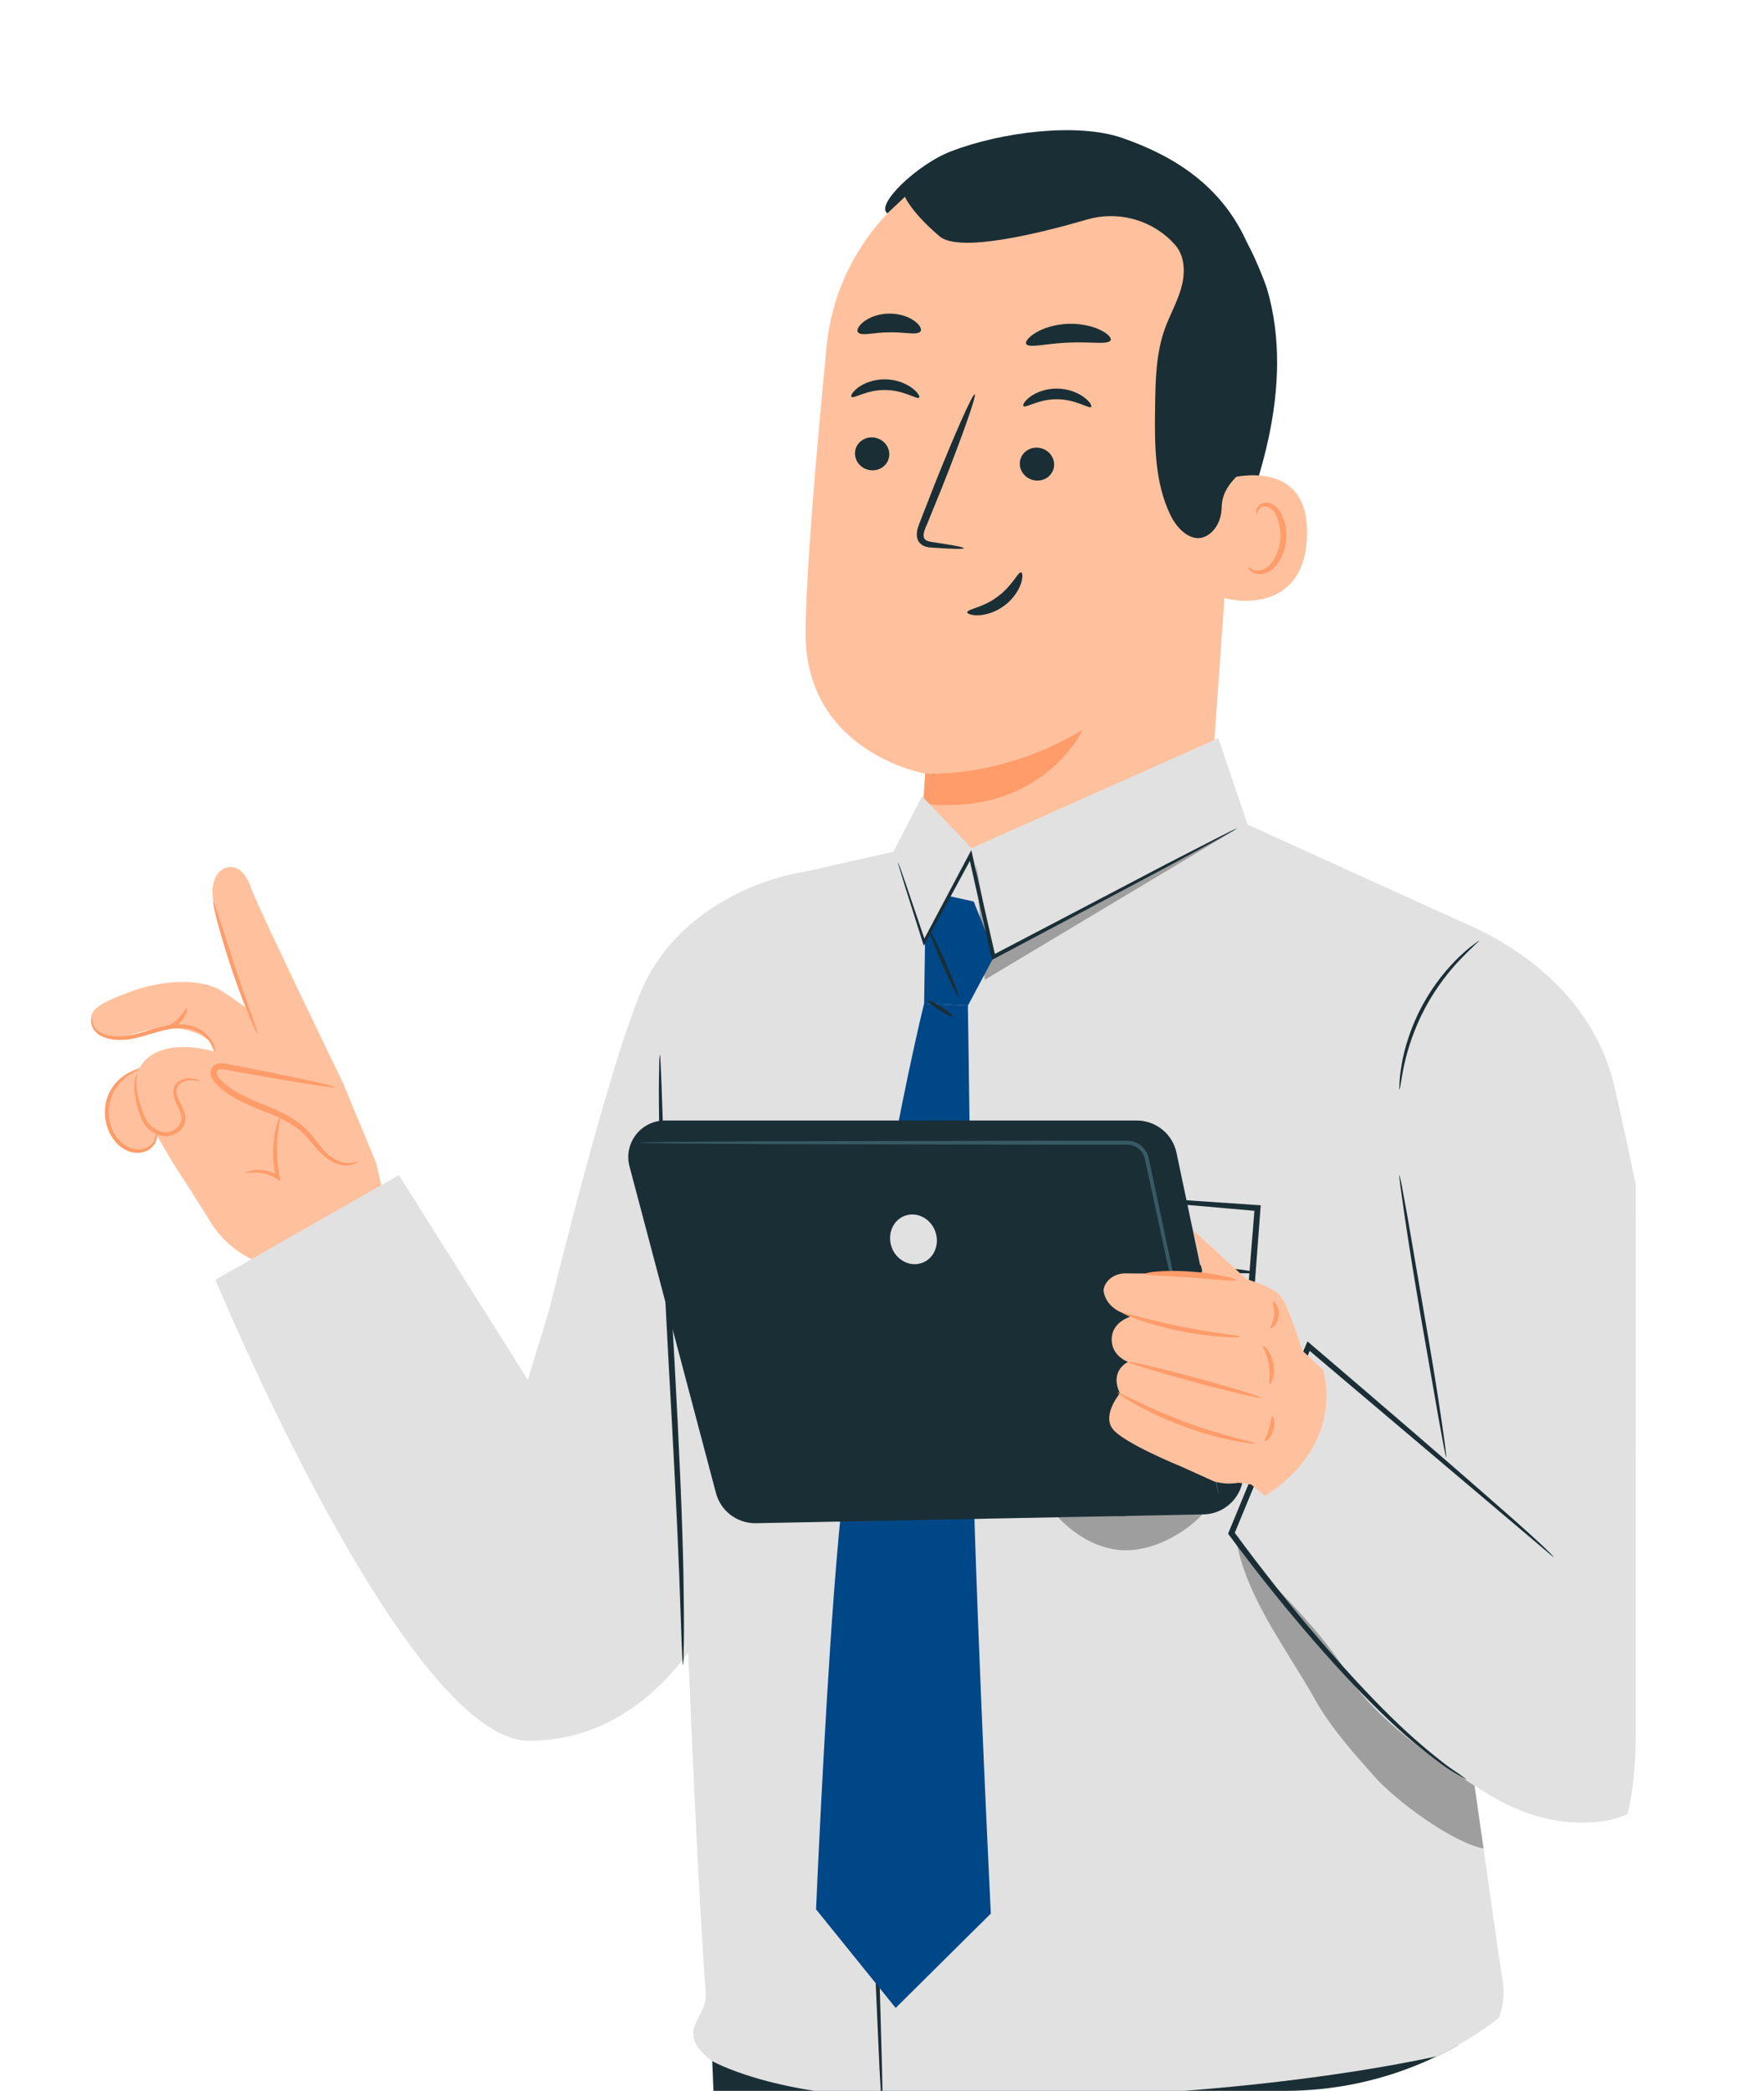 <?xml version="1.0" encoding="UTF-8"?>
<svg id="Camada_1" data-name="Camada 1" xmlns="http://www.w3.org/2000/svg" xmlns:xlink="http://www.w3.org/1999/xlink" viewBox="0 0 160 189.62">
  <defs>
    <style>
      .cls-1 {
        fill: #ff9c6a;
      }

      .cls-2 {
        stroke: url(#Gradiente_sem_nome_7-2);
      }

      .cls-2, .cls-3, .cls-4, .cls-5, .cls-6, .cls-7, .cls-8, .cls-9, .cls-10, .cls-11, .cls-12, .cls-13 {
        fill: none;
      }

      .cls-2, .cls-3, .cls-4, .cls-5, .cls-7, .cls-8, .cls-9, .cls-10, .cls-11, .cls-12, .cls-13 {
        stroke-miterlimit: 10;
        stroke-width: 9px;
      }

      .cls-3 {
        stroke: url(#Gradiente_sem_nome_7-3);
      }

      .cls-4 {
        stroke: url(#Gradiente_sem_nome_7-10);
      }

      .cls-5 {
        stroke: url(#Gradiente_sem_nome_7-7);
      }

      .cls-14 {
        opacity: .3;
      }

      .cls-15 {
        fill: #375a64;
      }

      .cls-7 {
        stroke: url(#Gradiente_sem_nome_7-8);
      }

      .cls-16 {
        fill: #1a2e35;
      }

      .cls-17 {
        fill: #ffc19d;
      }

      .cls-18 {
        fill: #004788;
      }

      .cls-8 {
        stroke: url(#Gradiente_sem_nome_7-9);
      }

      .cls-9 {
        stroke: url(#Gradiente_sem_nome_7-6);
      }

      .cls-10 {
        stroke: url(#Gradiente_sem_nome_7-4);
      }

      .cls-11 {
        stroke: url(#Gradiente_sem_nome_7);
      }

      .cls-19 {
        clip-path: url(#clippath-2);
      }

      .cls-12 {
        stroke: url(#Gradiente_sem_nome_7-11);
      }

      .cls-13 {
        stroke: url(#Gradiente_sem_nome_7-5);
      }

      .cls-20 {
        clip-path: url(#clippath);
      }

      .cls-21 {
        fill: #e1e1e1;
      }
    </style>
    <clipPath id="clippath">
      <circle class="cls-6" cx="63.71" cy="-168.07" r="99.04"/>
    </clipPath>
    <linearGradient id="Gradiente_sem_nome_7" data-name="Gradiente sem nome 7" x1="-63.25" y1="-26.57" x2="164.8" y2="-26.57" gradientUnits="userSpaceOnUse">
      <stop offset="0" stop-color="#92acce"/>
      <stop offset="1" stop-color="#fc9e49"/>
    </linearGradient>
    <linearGradient id="Gradiente_sem_nome_7-2" data-name="Gradiente sem nome 7" x1="-73.47" y1="119.14" x2="154.58" y2="119.14" xlink:href="#Gradiente_sem_nome_7"/>
    <linearGradient id="Gradiente_sem_nome_7-3" data-name="Gradiente sem nome 7" x1="-61.5" y1="-51.52" x2="166.55" y2="-51.52" xlink:href="#Gradiente_sem_nome_7"/>
    <linearGradient id="Gradiente_sem_nome_7-4" data-name="Gradiente sem nome 7" x1="-71.79" y1="95.19" x2="156.26" y2="95.19" xlink:href="#Gradiente_sem_nome_7"/>
    <linearGradient id="Gradiente_sem_nome_7-5" data-name="Gradiente sem nome 7" x1="-59.82" y1="-75.47" x2="168.23" y2="-75.47" xlink:href="#Gradiente_sem_nome_7"/>
    <linearGradient id="Gradiente_sem_nome_7-6" data-name="Gradiente sem nome 7" x1="-70.04" y1="70.24" x2="158.01" y2="70.24" xlink:href="#Gradiente_sem_nome_7"/>
    <linearGradient id="Gradiente_sem_nome_7-7" data-name="Gradiente sem nome 7" x1="-58.14" y1="-99.42" x2="169.91" y2="-99.42" xlink:href="#Gradiente_sem_nome_7"/>
    <linearGradient id="Gradiente_sem_nome_7-8" data-name="Gradiente sem nome 7" x1="-68.36" y1="46.29" x2="159.69" y2="46.29" xlink:href="#Gradiente_sem_nome_7"/>
    <linearGradient id="Gradiente_sem_nome_7-9" data-name="Gradiente sem nome 7" x1="-66.68" y1="22.33" x2="161.37" y2="22.33" xlink:href="#Gradiente_sem_nome_7"/>
    <linearGradient id="Gradiente_sem_nome_7-10" data-name="Gradiente sem nome 7" x1="-75.23" y1="143.59" x2="152.91" y2="143.59" xlink:href="#Gradiente_sem_nome_7"/>
    <linearGradient id="Gradiente_sem_nome_7-11" data-name="Gradiente sem nome 7" x1="-64.93" y1="-2.62" x2="163.12" y2="-2.62" xlink:href="#Gradiente_sem_nome_7"/>
    <clipPath id="clippath-2">
      <path class="cls-6" d="M116.52,189.62H-63.64V0h212v157.77c0,17.59-14.25,31.85-31.84,31.85Z"/>
    </clipPath>
  </defs>
  <g class="cls-20">
    <g id="Grupo_de_máscara_8" data-name="Grupo de máscara 8">
      <g id="Grupo_260" data-name="Grupo 260">
        <line id="Linha_157" data-name="Linha 157" class="cls-11" x1="-60.3" y1="69.94" x2="161.85" y2="-123.08"/>
        <line id="Linha_158" data-name="Linha 158" class="cls-2" x1="-70.52" y1="215.65" x2="151.63" y2="22.63"/>
        <line id="Linha_162" data-name="Linha 162" class="cls-3" x1="-58.55" y1="44.99" x2="163.6" y2="-148.03"/>
        <line id="Linha_163" data-name="Linha 163" class="cls-10" x1="-68.84" y1="191.7" x2="153.31" y2="-1.32"/>
        <line id="Linha_167" data-name="Linha 167" class="cls-13" x1="-56.87" y1="21.04" x2="165.28" y2="-171.98"/>
        <line id="Linha_168" data-name="Linha 168" class="cls-9" x1="-67.09" y1="166.75" x2="155.06" y2="-26.27"/>
        <line id="Linha_172" data-name="Linha 172" class="cls-5" x1="-55.19" y1="-2.91" x2="166.96" y2="-195.93"/>
        <line id="Linha_173" data-name="Linha 173" class="cls-7" x1="-65.41" y1="142.8" x2="156.74" y2="-50.23"/>
        <line id="Linha_178" data-name="Linha 178" class="cls-8" x1="-63.73" y1="118.85" x2="158.42" y2="-74.18"/>
        <line id="Linha_179" data-name="Linha 179" class="cls-4" x1="-72.27" y1="240.6" x2="149.95" y2="46.58"/>
        <line id="Linha_183" data-name="Linha 183" class="cls-12" x1="-61.98" y1="93.9" x2="160.17" y2="-99.13"/>
      </g>
    </g>
  </g>
  <g class="cls-19">
    <g>
      <polygon class="cls-16" points="65.74 214.31 64.53 185.19 134.36 185.47 142.66 214.31 65.74 214.31"/>
      <g>
        <g>
          <path class="cls-16" d="M110.74,52.57c1.7-4.21,3.38-8.44,4.33-12.88.95-4.43,1.14-9.11-.14-13.47-.19-.66-1.93-5.12-2.62-5.1-.49.01.48,4.13.21,4.53-2.64,3.88-3.62,8.7-3.57,13.39.05,4.69.73,8.95,1.78,13.52"/>
          <path class="cls-17" d="M83.61,75.88c.19-3.2.33-5.72.31-5.72,0,0-10.89-1.87-10.85-12.79.02-5.27.95-16.12,1.9-25.93,1.02-10.55,9.98-18.55,20.57-18.38l1.05.02c11.34.85,16.96,10.95,15.8,22.27l-2.8,39.71-8.34,8.64c-6.65,6.89-18.27,1.74-17.64-7.82h0Z"/>
          <path class="cls-1" d="M83.92,70.15s6.87.52,14.28-3.97c0,0-3.59,7.88-14.47,6.72l.19-2.75Z"/>
          <path class="cls-16" d="M77.55,41.05c-.04.82.62,1.54,1.48,1.6.86.06,1.59-.56,1.63-1.38.04-.82-.62-1.54-1.48-1.6-.86-.06-1.59.56-1.63,1.38Z"/>
          <path class="cls-16" d="M77.23,35.99c.19.21,1.38-.65,3.06-.62,1.68,0,2.89.89,3.08.69.09-.09-.1-.46-.63-.86-.52-.4-1.41-.79-2.46-.8-1.04-.01-1.93.36-2.44.74-.52.39-.7.75-.61.84Z"/>
          <path class="cls-16" d="M92.5,41.98c-.04.82.62,1.54,1.48,1.6.86.06,1.59-.56,1.63-1.38.04-.82-.62-1.54-1.48-1.6-.86-.06-1.59.56-1.63,1.38Z"/>
          <path class="cls-16" d="M92.83,36.83c.19.21,1.39-.65,3.06-.62,1.68,0,2.89.89,3.08.69.09-.09-.1-.46-.63-.86-.52-.4-1.41-.79-2.46-.8-1.04-.01-1.93.36-2.44.74-.52.39-.7.75-.61.84Z"/>
          <path class="cls-16" d="M87.42,49.72c0-.1-1.03-.29-2.72-.54-.43-.05-.83-.14-.9-.44-.1-.31.09-.77.31-1.26.42-1.03.86-2.11,1.32-3.24,1.83-4.61,3.17-8.41,2.98-8.48-.19-.07-1.82,3.61-3.66,8.22-.44,1.14-.86,2.22-1.27,3.26-.17.48-.46,1.03-.25,1.68.11.32.42.56.69.64.27.09.51.1.73.11,1.7.12,2.75.14,2.76.05Z"/>
          <path class="cls-16" d="M93.07,31.18c.23.43,1.86-.04,3.84-.11,1.98-.1,3.64.22,3.83-.22.09-.21-.25-.59-.95-.93-.7-.34-1.76-.6-2.95-.55-1.19.05-2.23.4-2.89.8-.67.4-.97.81-.87,1.01Z"/>
          <path class="cls-16" d="M77.82,30.13c.29.39,1.45,0,2.84.01,1.39-.04,2.56.3,2.84-.1.12-.19-.06-.58-.57-.94-.5-.37-1.34-.67-2.3-.66-.95.01-1.79.35-2.28.73-.5.38-.66.77-.54.96Z"/>
          <path class="cls-17" d="M111.37,43.41c.19-.08,7.53-2.1,7.18,5.36-.36,7.46-7.77,5.56-7.77,5.34,0-.21.6-10.7.6-10.7Z"/>
          <path class="cls-1" d="M113.19,51.4s.13.1.34.21c.21.11.57.19.97.07.8-.25,1.53-1.47,1.63-2.81.05-.68-.06-1.33-.27-1.88-.2-.56-.54-.95-.93-1.04-.39-.11-.68.11-.78.32-.11.2-.07.35-.11.37-.02.02-.15-.13-.08-.44.04-.15.13-.32.32-.45.19-.14.45-.2.73-.16.57.07,1.07.62,1.3,1.22.27.6.41,1.34.35,2.1-.12,1.5-.96,2.87-2.05,3.13-.53.11-.96-.07-1.18-.25-.22-.2-.25-.36-.23-.38Z"/>
          <path class="cls-16" d="M80.5,19.35c-1.17-.73,2.67-4.43,5.72-5.61,4.6-1.78,11.51-2.64,15.57-1.23,4.89,1.69,8.88,4.4,11.12,9.07,2.24,4.67,2.88,10,2.44,15.16-.13,1.57-.39,3.21-1.31,4.49-1.14,1.59-3.19,2.51-3.23,4.79-.02.83-.3,1.66-.9,2.23-1.45,1.37-3.04-.08-3.73-1.5-1.47-3.01-1.46-6.51-1.41-9.86.03-2.38.08-4.82.88-7.06.44-1.22,1.09-2.36,1.46-3.61.37-1.24.41-2.68-.32-3.75-.12-.17-.32-.4-.57-.65-2.01-1.97-4.93-2.69-7.63-1.91-4.28,1.25-11.58,3.05-13.37,1.52-2.58-2.2-3.14-3.58-3.14-3.58l-1.57,1.48Z"/>
        </g>
        <path class="cls-16" d="M87.72,55.52c0,.13.37.3,1.02.28.64-.02,1.54-.27,2.34-.86.8-.59,1.3-1.37,1.51-1.98.21-.61.16-1.02.03-1.05-.28-.07-.81,1.25-2.15,2.21-1.31,1-2.73,1.11-2.74,1.41Z"/>
      </g>
      <g>
        <g>
          <path class="cls-17" d="M19.05,110.76c-1.53-2.51-3.34-5.25-3.34-5.25l-1.48-2.52c-.13.15-.24.31-.34.48-.19.32-.39.65-.71.84-.61.35-1.4,0-1.92-.47-1.1-.99-1.61-2.58-1.29-4.02.31-1.38,1.38-2.54,2.71-3,.18-.33.42-.64.77-.92,2.13-1.73,5.94-.55,5.94-.55l-.4-.95s-2.27-2.25-7.29-.49c-.75.26-1.58.27-2.32-.03-.45-.19-.86-.49-1.02-.98-.4-1.23.37-1.82,3.49-2.97,3.12-1.14,6.5-1.21,8.37.01,1.87,1.22,2.52,1.82,2.52,1.82,0,0-3.06-8.81-3.24-9.37-.5-1.63-.18-3.22.88-3.65.68-.28,1.74-.12,2.38,1.76.55,1.63,8.32,17.65,8.32,17.65l3.02,7.28,1.52,6.41-10.91,3.08-.79-.27c-2.04-.69-3.77-2.07-4.88-3.9Z"/>
          <g>
            <path class="cls-17" d="M32.46,105.31c-.84.56-2.02.19-2.8-.46-.78-.65-1.31-1.55-2.04-2.26-2.18-2.12-5.77-2.29-7.85-4.5-.29-.31-.55-.78-.31-1.13.22-.32.7-.28,1.09-.21,3.29.62,6.59,1.24,9.88,1.86"/>
            <path class="cls-1" d="M30.44,98.61s-.37-.15-1.05-.31c-.68-.16-1.67-.38-2.9-.64-1.28-.26-2.73-.55-4.31-.87-.41-.08-.82-.16-1.25-.24-.4-.05-.91-.29-1.5.06-.29.19-.39.61-.31.89.07.29.23.52.4.72.35.36.71.69,1.13.97,1.66,1.12,3.46,1.56,4.91,2.3.73.36,1.38.77,1.89,1.25.52.48.92,1.04,1.35,1.51.82.99,1.9,1.48,2.63,1.44.76-.02,1.06-.38,1.03-.38-.02-.05-.36.21-1.03.16-.67-.04-1.58-.5-2.33-1.48-.4-.47-.78-1.04-1.33-1.59-.54-.54-1.23-1-1.98-1.38-1.49-.79-3.29-1.26-4.82-2.3-.38-.25-.72-.56-1.02-.87-.28-.31-.38-.68-.19-.79.2-.15.65-.06,1.07.02.43.08.84.15,1.25.23,1.59.28,3.05.53,4.33.75,1.23.21,2.24.36,2.93.46.69.1,1.08.13,1.09.09Z"/>
          </g>
          <path class="cls-1" d="M19.53,95.36c-.06.04-.21-.78-1.16-1.51-.46-.35-1.14-.6-1.91-.61-.78-.02-1.63.18-2.5.44-.88.27-1.74.54-2.57.61-.82.07-1.59-.03-2.17-.31-.6-.28-.88-.8-.94-1.14-.06-.35-.01-.54,0-.54.04,0,.04.19.14.5.1.31.37.72.91.94.53.23,1.25.29,2.02.21.78-.08,1.61-.35,2.5-.62.89-.27,1.78-.47,2.62-.43.84.02,1.58.33,2.07.74.49.41.75.87.88,1.19.13.33.14.52.12.52Z"/>
          <path class="cls-1" d="M19.34,81.76c.05-.01.27.66.62,1.75.4,1.21.87,2.65,1.39,4.24.54,1.58,1.04,3.02,1.45,4.22.38,1.08.61,1.75.56,1.77-.05.02-.36-.62-.8-1.68-.44-1.06-1-2.54-1.56-4.2-.55-1.66-1-3.18-1.29-4.28-.29-1.11-.42-1.81-.37-1.82Z"/>
          <path class="cls-1" d="M18.21,98.01s-.21,0-.58-.03c-.35-.02-.94-.05-1.38.38-.21.21-.29.53-.21.88.07.35.27.71.47,1.11.19.39.4.9.26,1.45-.15.53-.58.95-1.11,1.14-.54.19-1.13.09-1.59-.14-.46-.24-.83-.58-1.07-1.01-.42-.82-.61-1.6-.73-2.27-.11-.67-.12-1.23-.04-1.6.07-.38.2-.56.21-.55.03.01-.04.21-.07.57-.03.36.02.89.16,1.53.15.63.37,1.41.77,2.16.39.68,1.36,1.27,2.23.97.43-.15.77-.5.89-.89.11-.4-.03-.82-.22-1.21-.18-.39-.39-.78-.46-1.2-.09-.41.04-.88.33-1.12.58-.5,1.23-.4,1.58-.34.37.08.57.15.56.17Z"/>
          <path class="cls-1" d="M14.13,102.5s.13.16.12.51c0,.34-.18.88-.72,1.24-.53.36-1.38.43-2.14.04-.75-.38-1.35-1.15-1.65-2.04-.3-.9-.29-1.83-.04-2.61.24-.78.7-1.38,1.15-1.78.45-.41.9-.63,1.21-.75.32-.12.5-.13.51-.11.03.07-.72.24-1.54,1.05-.4.4-.8.97-1,1.69-.21.71-.21,1.57.07,2.39.28.81.81,1.51,1.46,1.85.64.35,1.38.31,1.84.04.47-.28.67-.74.71-1.04.05-.31,0-.49.02-.5Z"/>
          <path class="cls-1" d="M22.22,106.39s.28-.2.85-.27c.55-.07,1.4,0,2.22.51l-.27.18c-.09-.38-.16-.8-.2-1.24-.26-2.44.49-4.33.57-4.29.11.02-.46,1.9-.2,4.25.04.42.11.83.18,1.2l.08.41-.35-.23c-.72-.47-1.49-.58-2.01-.58-.53,0-.85.09-.86.05Z"/>
          <path class="cls-1" d="M16.96,91.42c.1.01-.03.76-.69,1.35-.66.59-1.42.64-1.42.54-.02-.1.6-.3,1.17-.82.58-.51.84-1.11.94-1.07Z"/>
        </g>
        <path class="cls-21" d="M80.83,78.15s-5.55.67-6.16.71c-4.69.29-12.33,3.05-15.92,9.76-2.62,4.89-7.61,24.8-8.94,30.18l-1.93,6.34-11.7-18.57-16.64,9.49s17.28,41.82,28.47,41.81c11.2,0,16.37-11.17,16.37-11.17l-.17-25.15,16.62-43.4Z"/>
        <path class="cls-16" d="M59.85,95.63s-.03.19-.05.56c0,.43-.02.96-.03,1.62-.02,1.4,0,3.43.04,5.94.09,5.02.4,11.94.82,19.58.43,7.64.79,14.55.98,19.56.09,2.45.16,4.45.21,5.93.03.65.05,1.18.07,1.61.02.37.04.56.06.56.02,0,.03-.19.05-.56,0-.43.02-.96.03-1.61.02-1.4,0-3.43-.04-5.94-.09-5.02-.4-11.94-.82-19.58-.43-7.64-.79-14.55-.98-19.56-.09-2.45-.16-4.45-.21-5.93-.03-.65-.05-1.18-.07-1.61-.02-.37-.04-.56-.06-.56Z"/>
      </g>
      <g>
        <path class="cls-21" d="M146.5,98.8c-2.84-12.71-16.89-16.24-16.89-16.24l-4.77,45.87,2.96,7.44,25.13-5.43s-2.87-15.71-6.43-31.65Z"/>
        <path class="cls-21" d="M123.41,124.7l9.39,9.05-3.03-17.31,19.06-6.03s5.06,23.76,5.94,29.38c1.58,10.08-.36,24.41-9.75,25.42-10.16,1.09-17.84-8.93-22.72-15.51-3.75-5.06-9.81-13.9-9.81-13.9l10.93-11.1"/>
        <path class="cls-21" d="M132.8,155.36l-.74-21.55,1.12-49.93-20.02-9.1-2.65-7.83-22.39,9.97-4.49-4.71-2.59,5.03-7.97,1.8-6.51,18.42-5.52,14.5s1.59,50.3,2.97,68.75c.18,2.42-2.97,3.47.52,6.17,0,0,5.24,3.08,16.6,3.37,32.32.84,52.18-4.32,53.23-4.79h0c1.48-1.45,2.22-3.51,1.97-5.57-.1-.76-.26-1.59-.4-2.63l-3.12-21.92"/>
        <path class="cls-16" d="M80.05,191.77s-.02-.09-.04-.28c-.02-.22-.04-.49-.06-.81-.04-.77-.1-1.81-.18-3.13-.12-2.78-.3-6.7-.51-11.52-.36-9.73-.82-23.19-.67-38.07.09-7.44.34-14.54,1.05-20.96.74-6.42,1.85-12.13,2.84-16.9,1.01-4.77,1.93-8.6,2.58-11.24.32-1.28.58-2.29.76-3.04.09-.31.16-.57.21-.79.05-.18.08-.27.09-.26.01,0,0,.1-.03.28-.04.22-.09.48-.16.8-.16.75-.38,1.78-.65,3.07-.57,2.66-1.43,6.51-2.39,11.28-.94,4.77-2,10.48-2.7,16.87-.68,6.39-.91,13.47-1,20.9-.15,14.86.24,28.31.49,38.05.13,4.83.24,8.75.32,11.53.03,1.32.05,2.37.06,3.14,0,.33,0,.59,0,.82,0,.18,0,.28-.02.28Z"/>
        <path class="cls-16" d="M94.78,108.06s.44,0,1.33.04c.96.06,2.25.13,3.87.23,3.45.24,8.28.57,14.1.96l.27.02-.02.27c-.49,6.46-1.07,14.19-1.7,22.54v.15s-.13.09-.13.09c-.66.48-1.37.96-2.11,1.44-1.3.84-2.61,1.62-3.96,2.3-1.36.65-2.75,1.29-4.3,1.38-1.53.09-2.99-.36-4.26-.99-1.27-.65-2.41-1.45-3.45-2.3-.52-.43-1.02-.86-1.49-1.31-.22-.2-.52-.5-.67-.81-.18-.31-.28-.63-.38-.95-.32-1.28-.35-2.53-.35-3.72.05-2.39.31-4.59.59-6.58.58-3.99,1.27-7.18,1.77-9.38.25-1.1.46-1.95.62-2.52.15-.57.25-.87.27-.86.02,0-.03.31-.14.89-.13.64-.29,1.49-.5,2.54-.42,2.21-1.04,5.41-1.56,9.39-.25,1.99-.49,4.18-.51,6.52,0,1.17.05,2.39.36,3.56.18.6.4,1.07.89,1.48.47.44.97.86,1.48,1.28,1.02.83,2.13,1.6,3.34,2.21,1.22.59,2.57,1,3.95.91,1.37-.08,2.72-.69,4.05-1.33,1.32-.66,2.62-1.43,3.9-2.26.72-.47,1.43-.95,2.08-1.42l-.13.24c.67-8.35,1.29-16.07,1.81-22.53l.25.29c-5.74-.5-10.51-.92-13.92-1.22-1.63-.16-2.94-.28-3.91-.38-.41-.05-.76-.08-1.04-.11-.24-.03-.37-.05-.37-.06Z"/>
        <path class="cls-16" d="M113.9,115.41c-.01.18-4.59-.03-10.22-.47-5.63-.44-10.18-.94-10.17-1.12.01-.18,4.59.03,10.22.47,5.63.44,10.18.94,10.17,1.12Z"/>
        <g class="cls-14">
          <path d="M92.54,132.01c1.1,1.81,2.13,4.3,3.63,5.8,1.5,1.5,3.46,2.65,5.57,2.77,1.86.11,3.7-.58,5.28-1.57,2.56-1.6,4.13-4.12,5.27-6.91.16-.2-3.66,2.34-5.73,3.45-2.07,1.1-3.53,1.45-5.87,1.26-3.07-.25-5.82-2.78-8.15-4.8"/>
        </g>
        <g class="cls-14">
          <polygon points="88.51 78.36 89.32 88.86 111.6 75.52 90.11 86.86 88.51 78.36"/>
        </g>
        <path class="cls-18" d="M83.82,91s-5.94,23.92-8.16,53.24c-.94,12.44-1.64,28.92-1.64,28.92l7.22,8.94,8.63-8.56s-1.76-35.78-1.72-47.77c.03-9.65-.36-34.57-.36-34.57l-3.97-.2Z"/>
        <path class="cls-16" d="M126.93,106.57s.1.35.23,1c.13.71.29,1.63.5,2.74.41,2.37.95,5.54,1.55,9.04.62,3.53,1.14,6.74,1.48,9.06.17,1.16.31,2.1.39,2.75.08.65.12,1.01.1,1.02-.02,0-.1-.35-.23-1-.13-.71-.3-1.63-.5-2.74-.41-2.37-.97-5.54-1.58-9.04-.61-3.53-1.11-6.74-1.46-9.06-.16-1.12-.29-2.04-.39-2.76-.08-.65-.12-1.01-.1-1.02Z"/>
        <path class="cls-16" d="M134.18,85.32s-.66.59-1.65,1.61c-.99,1.01-2.23,2.55-3.25,4.45-1.02,1.91-1.61,3.78-1.91,5.17-.3,1.38-.37,2.27-.43,2.26-.02,0-.02-.22,0-.62.01-.4.08-.98.2-1.69.24-1.41.81-3.34,1.85-5.28,1.04-1.94,2.34-3.47,3.38-4.46.52-.49.97-.87,1.29-1.1.32-.24.51-.36.52-.34Z"/>
        <polygon class="cls-18" points="88.32 81.76 86.09 81.27 83.91 85.18 83.82 91 87.79 91.2 90.25 86.59 88.32 81.76"/>
        <path class="cls-16" d="M86.44,92.19c-.05.08-.6-.18-1.24-.58-.63-.4-1.1-.79-1.05-.87.05-.08.6.18,1.24.58.63.4,1.1.79,1.05.87Z"/>
        <path class="cls-16" d="M86.96,90.42c-.09.04-.75-1.28-1.48-2.94-.73-1.66-1.25-3.04-1.17-3.08s.75,1.28,1.48,2.94c.73,1.66,1.25,3.04,1.17,3.08Z"/>
        <g class="cls-14">
          <path d="M114.56,142.82s5.48,5.19,7.78,9.2c1.62,2.84,6.22,6.62,11.41,9.94l.81,5.68c-2.87-.57-7.92-4.31-9.87-6.5-1.95-2.19-4-4.48-5.43-7.04-2.62-4.68-6.22-9.19-7.14-14.47l2.44,3.2Z"/>
        </g>
        <path class="cls-16" d="M133.02,161.39s-.16-.14-.48-.37c-.32-.24-.82-.54-1.43-1-1.21-.93-2.92-2.33-4.89-4.26-3.95-3.87-9.06-9.73-14.31-16.87l.03.26c1.02-2.47,2.09-5.05,3.18-7.7,1.32-3.22,2.61-6.35,3.81-9.27l-.41.1c12.49,10.57,20.56,17.39,22.41,18.96.01,0-.1-.17-.37-.43-.27-.26-.66-.65-1.19-1.13-1.05-.97-2.61-2.35-4.58-4.07-3.93-3.44-9.49-8.23-15.93-13.73l-.27-.23-.14.33c-1.21,2.92-2.5,6.04-3.83,9.27-1.09,2.65-2.15,5.23-3.17,7.7l-.06.14.09.12c5.3,7.15,10.47,12.98,14.51,16.8,2.02,1.91,3.78,3.28,5.02,4.17.62.44,1.15.72,1.48.93.34.2.53.3.53.29Z"/>
        <g>
          <path class="cls-16" d="M57.1,105.79l7.84,29.61c.43,1.64,1.93,2.77,3.63,2.74l40.59-.8c2.31-.05,4.01-2.18,3.53-4.44l-5.98-28.36c-.36-1.7-1.86-2.92-3.6-2.92h-42.8c-2.18,0-3.77,2.06-3.21,4.17Z"/>
          <path class="cls-15" d="M110.53,135.51s-.03-.06-.06-.19c-.04-.15-.08-.34-.14-.57-.12-.53-.29-1.27-.51-2.21-.43-1.95-1.04-4.72-1.8-8.14-.75-3.45-1.64-7.54-2.62-12.08-.49-2.27-1-4.66-1.54-7.13-.1-.58-.5-1.08-1.05-1.28-.28-.11-.56-.11-.89-.1-.32,0-.65,0-.98,0-1.31,0-2.63,0-3.98,0-10.73-.02-20.44-.04-27.5-.05-3.5-.02-6.34-.04-8.33-.06-.96-.01-1.72-.03-2.27-.03-.24,0-.44-.01-.59-.02-.13,0-.2-.01-.2-.02s.07-.01.2-.02c.15,0,.35-.01.59-.02.54,0,1.3-.02,2.27-.03,2-.01,4.83-.03,8.33-.06,7.06-.01,16.77-.03,27.5-.05,1.34,0,2.67,0,3.98,0,.33,0,.65,0,.98,0,.31,0,.69,0,1.02.13.67.24,1.17.88,1.27,1.55.53,2.48,1.03,4.86,1.52,7.14.96,4.55,1.82,8.64,2.55,12.09.71,3.43,1.28,6.21,1.69,8.16.19.94.33,1.69.44,2.22.04.24.08.43.11.58.02.13.03.2.02.2Z"/>
        </g>
        <path class="cls-21" d="M84.83,111.67c.43,1.18-.1,2.46-1.19,2.86-1.09.4-2.33-.23-2.76-1.41-.43-1.18.1-2.46,1.19-2.86,1.09-.4,2.33.23,2.76,1.41Z"/>
        <g>
          <g>
            <path class="cls-17" d="M120.05,124.28l-1.93-1.8s-1.28-4.25-2.08-5.06c-.81-.8-2.97-1.41-2.97-1.41l-4.85-4.45.88,3.97-7.03-.05c-.83,0-1.63.46-1.91,1.23-.05.14-.08.27-.06.38.2,1.31,1.41,1.84,1.41,1.84l1.01.48s-1.47.43-1.66,1.73c-.25,1.79,1.46,2.37,1.46,2.37,0,0-1.73.77-.74,2.85,0,0-1.61,1.91-.68,3.2.93,1.29,6.26,3.45,6.26,3.45l2.96,1.34c.72.21,1.48.25,2.22.12l1.15.16,1.23,1.02s7.06-3.85,5.31-11.38Z"/>
            <path class="cls-1" d="M112.47,121.23c0,.06-.61.08-1.6.01-.98-.06-2.34-.22-3.81-.52-1.48-.3-2.79-.68-3.72-1-.93-.32-1.49-.58-1.47-.63.04-.12,2.35.64,5.27,1.22,2.92.6,5.34.79,5.33.92Z"/>
            <path class="cls-1" d="M114.4,126.77c-.03.11-2.76-.53-6.09-1.43-3.34-.9-6.02-1.72-5.98-1.83.03-.11,2.76.53,6.09,1.43,3.33.9,6.01,1.72,5.98,1.83Z"/>
            <path class="cls-1" d="M113.83,130.91c0,.05-.76-.02-1.95-.25-1.19-.24-2.82-.66-4.56-1.31-1.74-.65-3.25-1.38-4.31-1.98-1.06-.6-1.67-1.03-1.64-1.08.03-.05.7.29,1.78.81,1.08.52,2.6,1.21,4.32,1.85,1.72.64,3.32,1.1,4.48,1.41,1.16.31,1.89.48,1.88.54Z"/>
            <path class="cls-1" d="M115.15,125.55c-.12-.04.11-.83-.06-1.78-.15-.95-.62-1.62-.52-1.7.07-.09.76.54.94,1.63.19,1.08-.26,1.91-.36,1.85Z"/>
            <path class="cls-1" d="M115.22,120.45c-.08-.09.29-.52.34-1.18.08-.65-.19-1.15-.09-1.22.04-.03.18.06.32.28.13.22.24.58.2.98-.04.4-.22.73-.39.92-.18.19-.33.25-.37.21Z"/>
            <path class="cls-1" d="M114.75,130.67c-.09-.08.19-.52.35-1.1.18-.58.18-1.1.3-1.12.11-.03.31.55.1,1.24-.2.69-.68,1.07-.76.99Z"/>
          </g>
          <path class="cls-1" d="M103.88,115.52c0,.16,1.85.17,4.11.34,2.26.16,4.09.39,4.12.24.03-.14-1.78-.62-4.08-.78-2.3-.17-4.16.06-4.15.2Z"/>
        </g>
        <path class="cls-16" d="M81.45,78.21s.08.16.2.49c.13.36.29.83.5,1.43.44,1.28,1.04,3.07,1.79,5.28l-.24-.02c1.17-2.21,2.6-4.9,4.18-7.88l.22-.41.1.45c.61,2.69,1.28,5.64,1.98,8.72.04.16.07.32.11.47l-.26-.12c6.12-3.2,11.64-6.09,15.67-8.21,1.98-1.02,3.59-1.85,4.75-2.44.54-.27.97-.48,1.3-.65.3-.14.46-.21.46-.2,0,.01-.14.1-.43.27-.32.18-.74.41-1.27.71-1.14.62-2.74,1.48-4.7,2.54-4.02,2.14-9.52,5.06-15.62,8.3l-.21.11-.05-.23c-.03-.15-.07-.31-.11-.47-.69-3.08-1.35-6.03-1.95-8.72l.32.04c-1.61,2.97-3.06,5.64-4.25,7.84l-.15.27-.09-.29c-.7-2.22-1.27-4.02-1.68-5.32-.18-.6-.33-1.08-.44-1.45-.1-.33-.14-.51-.13-.51Z"/>
      </g>
    </g>
  </g>
</svg>